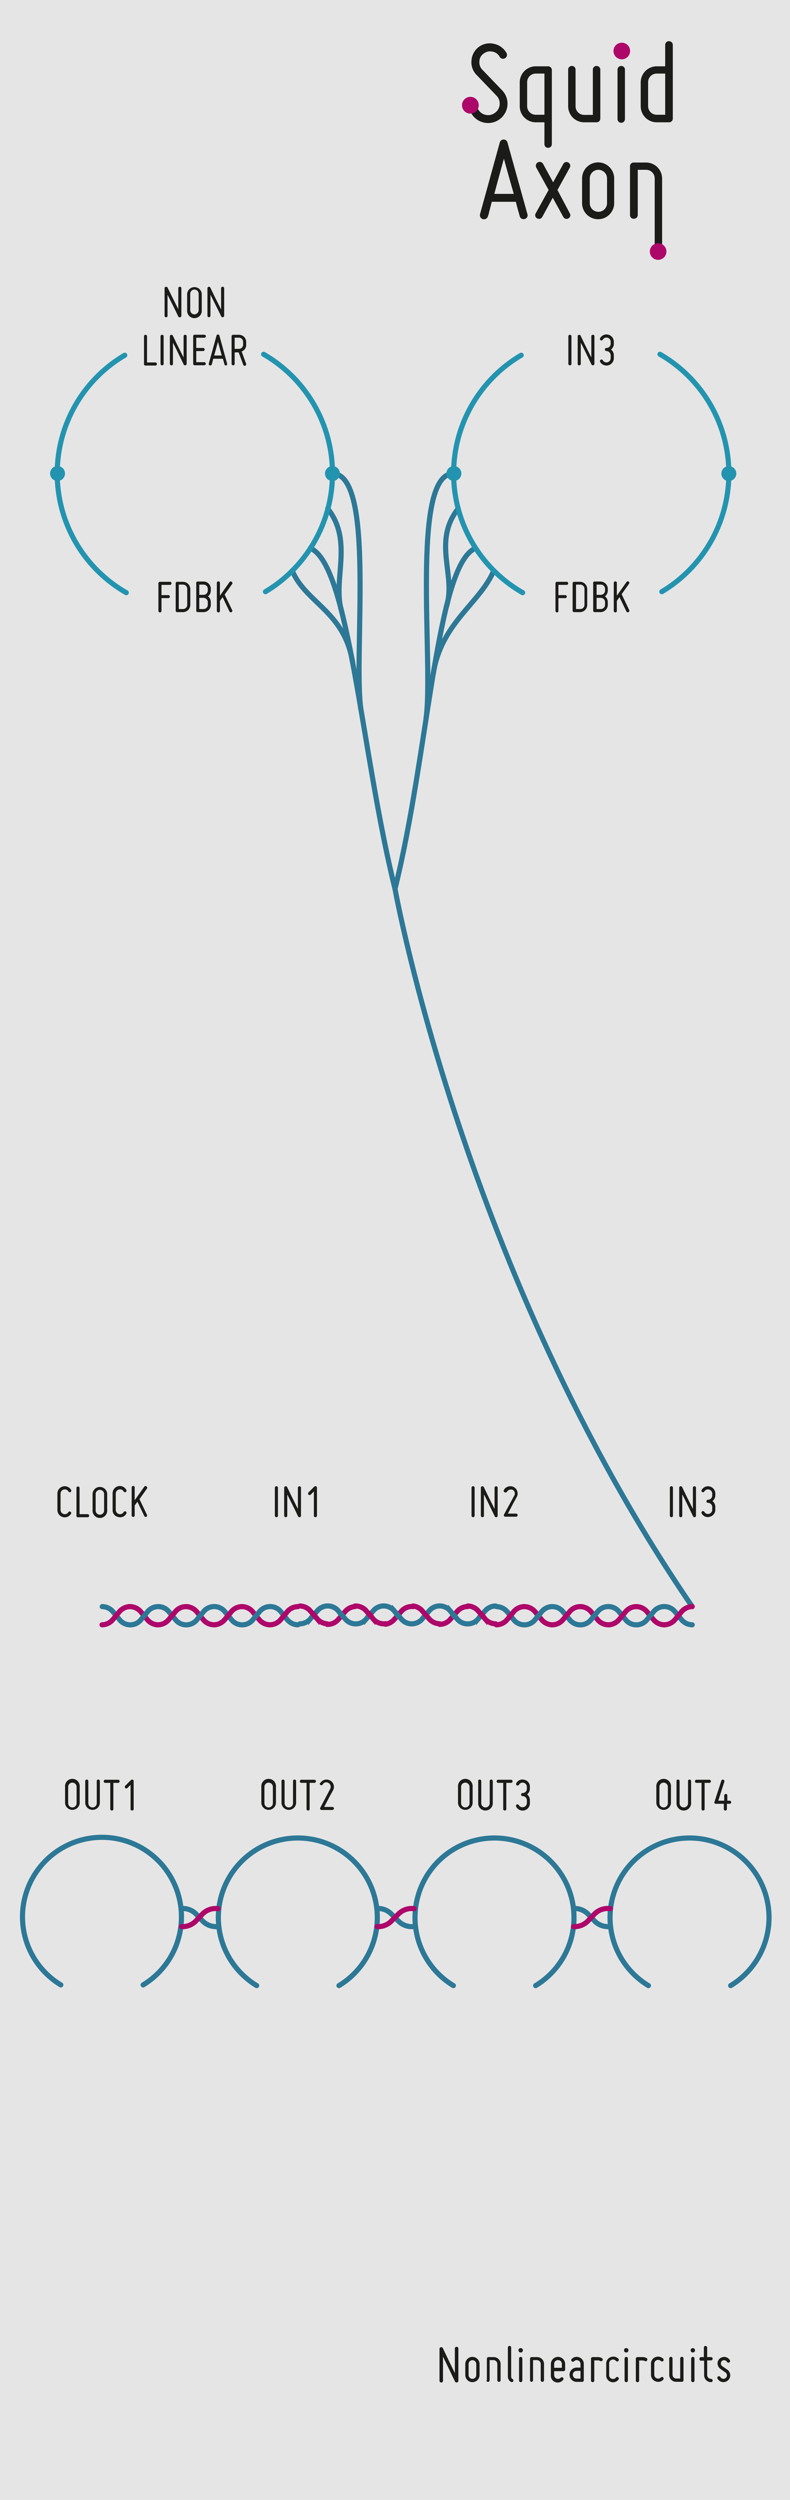 <svg id="Layer_2" data-name="Layer 2" xmlns="http://www.w3.org/2000/svg" width="40.64mm" height="128.5mm" viewBox="0 0 115.2 364.25">
  <title>squid-axon-papernoise-panel</title>
  <rect width="115.2" height="364.25" style="fill: #e6e5e5"/>
  <g>
    <path d="M45.26,79.88c5.71,2.4,7.39,29.7,12.34,49.63" transform="translate(0 0)" style="fill: none;stroke: #2c7896;stroke-linecap: round;stroke-miterlimit: 10;stroke-width: 0.75px"/>
    <path d="M42.61,83.15c2,4.75,7.66,5.95,8.82,13.43" transform="translate(0 0)" style="fill: none;stroke: #2c7896;stroke-linecap: round;stroke-miterlimit: 10;stroke-width: 0.75px"/>
    <path d="M47.79,74.1c3.82,4.86.6,10.49,2.06,15.09" transform="translate(0 0)" style="fill: none;stroke: #2c7896;stroke-linecap: round;stroke-miterlimit: 10;stroke-width: 0.75px"/>
    <path d="M48.48,69c6.32,0,3,26.58,4.15,34.38" transform="translate(0 0)" style="fill: none;stroke: #2c7896;stroke-linecap: round;stroke-miterlimit: 10;stroke-width: 0.75px"/>
  </g>
  <g>
    <path d="M69.34,79.88c-5.71,2.4-6.79,29.7-11.74,49.63,0,0,10.12,56.11,43.34,104.58" transform="translate(0 0)" style="fill: none;stroke: #2c7896;stroke-linecap: round;stroke-miterlimit: 10;stroke-width: 0.75px"/>
    <path d="M72,83.15c-2,4.75-7.66,7.57-8.82,15" transform="translate(0 0)" style="fill: none;stroke: #2c7896;stroke-linecap: round;stroke-miterlimit: 10;stroke-width: 0.75px"/>
    <path d="M66.81,74.1C63,79,66.56,83.79,65.1,88.39" transform="translate(0 0)" style="fill: none;stroke: #2c7896;stroke-linecap: round;stroke-miterlimit: 10;stroke-width: 0.75px"/>
    <path d="M66.12,69c-6.32,0-2.84,27.91-4,35.71" transform="translate(0 0)" style="fill: none;stroke: #2c7896;stroke-linecap: round;stroke-miterlimit: 10;stroke-width: 0.75px"/>
  </g>
  <g>
    <path d="M72.86,15.22a1.59,1.59,0,0,0-.47-1.29l-2.88-3a2.62,2.62,0,0,1-.76-2.1,2.73,2.73,0,0,1,1.08-2A2.68,2.68,0,0,1,72,6.38,2.73,2.73,0,0,1,73.85,7.7a.57.57,0,0,1-.22.79.56.56,0,0,1-.77-.22,1.48,1.48,0,0,0-1.06-.75,1.54,1.54,0,0,0-1.28.29,1.41,1.41,0,0,0-.61,1.13,1.5,1.5,0,0,0,.43,1.22l2.88,3A2.8,2.8,0,0,1,74,15.31a2.83,2.83,0,0,1-3.38,2.56,2.82,2.82,0,0,1-1.89-1.35.59.59,0,0,1,.21-.79.58.58,0,0,1,.79.21,1.6,1.6,0,0,0,1.12.8,1.59,1.59,0,0,0,1.33-.31A1.57,1.57,0,0,0,72.86,15.22Z" transform="translate(0 0)" style="fill: #1b1b19"/>
    <path d="M75.79,15.48V12a2.34,2.34,0,0,1,2.34-2.34h1.8a.54.54,0,0,1,.54.54V21a.54.54,0,0,1-.54.54.53.53,0,0,1-.54-.54V17.82H78.13A2.34,2.34,0,0,1,75.79,15.48ZM76.87,12v3.46a1.25,1.25,0,0,0,1.26,1.26h1.26v-6H78.13A1.25,1.25,0,0,0,76.87,12Z" transform="translate(0 0)" style="fill: #1b1b19"/>
    <path d="M82.85,15.48V10.15a.53.53,0,0,1,.54-.54.53.53,0,0,1,.54.54v5.33a1.25,1.25,0,0,0,1.26,1.26h1.26V10.15A.53.53,0,0,1,87,9.61a.53.53,0,0,1,.54.54v7.13a.54.54,0,0,1-.54.54h-1.8A2.34,2.34,0,0,1,82.85,15.48Z" transform="translate(0 0)" style="fill: #1b1b19"/>
    <path d="M89.87,7.45a.72.72,0,0,1,1.44,0,.72.72,0,1,1-1.44,0Zm.72,10.44a.54.54,0,0,1-.54-.54v-7.2a.54.54,0,0,1,.54-.54.53.53,0,0,1,.54.54v7.2A.54.54,0,0,1,90.59,17.89Z" transform="translate(0 0)" style="fill: #1b1b19"/>
    <path d="M93.43,15.48V12a2.34,2.34,0,0,1,2.34-2.34H97V6.55A.54.54,0,0,1,97.57,6a.55.55,0,0,1,.54.55V17.28a.54.54,0,0,1-.54.54h-1.8A2.34,2.34,0,0,1,93.43,15.48ZM94.51,12v3.46a1.25,1.25,0,0,0,1.26,1.26H97v-6H95.77A1.25,1.25,0,0,0,94.51,12Z" transform="translate(0 0)" style="fill: #1b1b19"/>
    <path d="M76.5,31.91a.57.57,0,0,1-.71-.4c-.05-.18-.1-.38-.16-.59-.12-.38-.25-.89-.41-1.52h-3.5c-.19.63-.28,1.14-.41,1.52,0,.21-.11.41-.16.59A.58.58,0,0,1,70,31.2l2.88-10.44a.57.57,0,0,1,.56-.43.56.56,0,0,1,.56.43L76.91,31.2A.55.55,0,0,1,76.5,31.91Zm-3-8.84c-.38,1.29-.93,3.4-1.42,5.18h2.84C74.41,26.47,73.81,24.36,73.47,23.07Z" transform="translate(0 0)" style="fill: #1b1b19"/>
    <path d="M78.11,31.1,80,27.68l-1.8-3.26a.54.54,0,0,1,1-.53l1.46,2.67,1.48-2.67a.52.52,0,0,1,.73-.21.54.54,0,0,1,.22.74l-1.8,3.26L83.1,31.1a.51.51,0,0,1-.22.72.53.53,0,0,1-.73-.2L80.6,28.81l-1.53,2.81a.54.54,0,0,1-.74.2A.52.52,0,0,1,78.11,31.1Z" transform="translate(0 0)" style="fill: #1b1b19"/>
    <path d="M84.88,29.55V26a2.34,2.34,0,0,1,4.68,0v3.6a2.34,2.34,0,0,1-4.68,0ZM86,26v3.6a1.26,1.26,0,1,0,2.52,0V26A1.26,1.26,0,0,0,86,26Z" transform="translate(0 0)" style="fill: #1b1b19"/>
    <path d="M91.87,31.35V24.22a.53.53,0,0,1,.54-.54h1.8A2.34,2.34,0,0,1,96.55,26V36.35a.55.55,0,0,1-.54.54.53.53,0,0,1-.54-.54V26a1.25,1.25,0,0,0-1.26-1.26H93v6.59a.55.55,0,0,1-.54.54A.53.53,0,0,1,91.87,31.35Z" transform="translate(0 0)" style="fill: #1b1b19"/>
  </g>
  <g>
    <g>
      <path d="M54.4,69a26,26,0,1,1-26-26A26,26,0,0,1,54.4,69Z" transform="translate(0 0)" style="fill: none"/>
      <path d="M38.44,51.62a20.05,20.05,0,0,1,.27,34.59" transform="translate(0 0)" style="fill: none;stroke: #2394b0;stroke-linecap: round;stroke-miterlimit: 10;stroke-width: 0.75px"/>
      <path d="M18.41,86.35a20,20,0,0,1-.22-34.59" transform="translate(0 0)" style="fill: none;stroke: #2394b0;stroke-linecap: round;stroke-miterlimit: 10;stroke-width: 0.75px"/>
    </g>
    <circle cx="8.39" cy="68.99" r="1.09" style="fill: #2394b0"/>
    <path d="M49.57,69a1.09,1.09,0,1,1-1.09-1.09A1.09,1.09,0,0,1,49.57,69Z" transform="translate(0 0)" style="fill: #2394b0"/>
  </g>
  <g>
    <g>
      <path d="M112.2,69a26,26,0,1,1-26-26A26,26,0,0,1,112.2,69Z" transform="translate(0 0)" style="fill: none"/>
      <path d="M96.24,51.62a20.05,20.05,0,0,1,.27,34.59" transform="translate(0 0)" style="fill: none;stroke: #2394b0;stroke-linecap: round;stroke-miterlimit: 10;stroke-width: 0.75px"/>
      <path d="M76.21,86.35A20,20,0,0,1,76,51.76" transform="translate(0 0)" style="fill: none;stroke: #2394b0;stroke-linecap: round;stroke-miterlimit: 10;stroke-width: 0.75px"/>
    </g>
    <circle cx="66.19" cy="68.99" r="1.09" style="fill: #2394b0"/>
    <path d="M107.37,69a1.09,1.09,0,1,1-1.09-1.09A1.09,1.09,0,0,1,107.37,69Z" transform="translate(0 0)" style="fill: #2394b0"/>
  </g>
  <path d="M91.88,7.43a1.21,1.21,0,1,1-1.21-1.21A1.21,1.21,0,0,1,91.88,7.43Z" transform="translate(0 0)" style="fill: #ae076a"/>
  <path d="M97.18,36.65A1.21,1.21,0,1,1,96,35.44,1.22,1.22,0,0,1,97.18,36.65Z" transform="translate(0 0)" style="fill: #ae076a"/>
  <path d="M69.81,15.33a1.22,1.22,0,1,1-1.22-1.22A1.22,1.22,0,0,1,69.81,15.33Z" transform="translate(0 0)" style="fill: #ae076a"/>
  <g>
    <path d="M26,46.12c-.19-.4-.38-.8-.57-1.18l-1-2V46a.21.21,0,0,1-.22.23A.22.22,0,0,1,24,46V42a.21.21,0,0,1,.18-.21.22.22,0,0,1,.25.11L25,43.05l1,2V42a.22.22,0,0,1,.23-.22.21.21,0,0,1,.22.22V46a.22.22,0,0,1-.17.22A.23.23,0,0,1,26,46.12Z" transform="translate(0 0)" style="fill: #1b1b19"/>
    <path d="M27.29,45.18V42.8a1.07,1.07,0,0,1,2.13,0v2.38a1.07,1.07,0,1,1-2.13,0Zm.45-2.38v2.38a.61.61,0,0,0,.61.62.62.62,0,0,0,.62-.62V42.8a.62.62,0,0,0-.62-.61A.61.61,0,0,0,27.74,42.8Z" transform="translate(0 0)" style="fill: #1b1b19"/>
    <path d="M32.27,46.12l-.58-1.18-1-2V46a.22.22,0,1,1-.44,0V42a.21.21,0,0,1,.17-.21.21.21,0,0,1,.25.11l.57,1.19,1,2V42a.21.21,0,0,1,.22-.22.22.22,0,0,1,.23.22V46a.23.23,0,0,1-.18.22A.22.22,0,0,1,32.27,46.12Z" transform="translate(0 0)" style="fill: #1b1b19"/>
    <path d="M21,53V49a.21.21,0,0,1,.22-.22.22.22,0,0,1,.22.22v3.81H22.6a.23.23,0,1,1,0,.45H21.2A.21.21,0,0,1,21,53Z" transform="translate(0 0)" style="fill: #1b1b19"/>
    <path d="M23.41,53V49a.22.22,0,0,1,.23-.22.21.21,0,0,1,.22.22V53a.21.21,0,0,1-.22.23A.23.23,0,0,1,23.41,53Z" transform="translate(0 0)" style="fill: #1b1b19"/>
    <path d="M26.79,53.12c-.19-.4-.38-.8-.57-1.18-.32-.65-.7-1.46-1-2V53a.21.21,0,0,1-.22.23.22.22,0,0,1-.23-.23V49a.21.21,0,0,1,.18-.21.22.22,0,0,1,.25.11l.57,1.19,1,2V49a.21.21,0,0,1,.23-.22.21.21,0,0,1,.22.22V53a.22.22,0,0,1-.17.22A.23.23,0,0,1,26.79,53.12Z" transform="translate(0 0)" style="fill: #1b1b19"/>
    <path d="M28.4,48.77h1.4a.22.22,0,1,1,0,.44H28.62V50.7h1a.21.21,0,0,1,.22.22.21.21,0,0,1-.22.23h-1v1.62H29.8A.21.21,0,0,1,30,53a.21.21,0,0,1-.22.22H28.4a.21.21,0,0,1-.23-.22V49A.21.21,0,0,1,28.4,48.77Z" transform="translate(0 0)" style="fill: #1b1b19"/>
    <path d="M33,53.24a.21.21,0,0,1-.27-.15l-.06-.23c-.05-.15-.1-.35-.17-.59H31.11c-.08.24-.12.44-.16.59s-.05.16-.07.23a.21.21,0,0,1-.28.15.21.21,0,0,1-.15-.27l1.12-4.06a.21.21,0,0,1,.22-.17.21.21,0,0,1,.21.17L33.12,53A.21.21,0,0,1,33,53.24ZM31.79,49.8c-.15.51-.37,1.33-.56,2h1.11C32.15,51.13,31.92,50.31,31.79,49.8Z" transform="translate(0 0)" style="fill: #1b1b19"/>
    <path d="M35.24,51.21,35.89,53a.22.22,0,0,1-.42.15l-.67-1.81h-.58V53a.21.21,0,0,1-.22.23.23.23,0,0,1-.23-.23V49a.22.22,0,0,1,.23-.22h.84a1.05,1.05,0,0,1,1.06,1.06v.39A1,1,0,0,1,35.24,51.21Zm.21-1v-.39a.61.61,0,0,0-.61-.62h-.62v1.63h.62A.61.61,0,0,0,35.45,50.22Z" transform="translate(0 0)" style="fill: #1b1b19"/>
  </g>
  <g>
    <path d="M82.88,53V49a.22.22,0,0,1,.22-.22.22.22,0,0,1,.23.22V53a.22.22,0,0,1-.23.23A.22.22,0,0,1,82.88,53Z" transform="translate(0 0)" style="fill: #1b1b19"/>
    <path d="M86.26,53.12c-.2-.4-.39-.8-.57-1.18-.32-.65-.7-1.46-1-2V53a.22.22,0,0,1-.23.23.21.21,0,0,1-.22-.23V49a.21.21,0,0,1,.17-.21.21.21,0,0,1,.25.11l.57,1.19,1,2V49a.21.21,0,0,1,.22-.22.21.21,0,0,1,.23.22V53a.22.22,0,0,1-.18.22A.22.22,0,0,1,86.26,53.12Z" transform="translate(0 0)" style="fill: #1b1b19"/>
    <path d="M89.05,52.18v-.42a.62.62,0,0,0-.61-.61.22.22,0,0,1-.23-.23.21.21,0,0,1,.23-.22.61.61,0,0,0,.61-.62V49.8a.6.6,0,0,0-.45-.59.61.61,0,0,0-.7.28.22.22,0,0,1-.3.09.23.23,0,0,1-.09-.31,1.07,1.07,0,0,1,2,.53v.28a1,1,0,0,1-.41.84,1.07,1.07,0,0,1,.41.84v.42a1.07,1.07,0,0,1-2,.54.23.23,0,0,1,.09-.31.23.23,0,0,1,.3.08.61.61,0,0,0,.7.29A.62.62,0,0,0,89.05,52.18Z" transform="translate(0 0)" style="fill: #1b1b19"/>
  </g>
  <g>
    <path d="M23.1,89V85a.22.22,0,0,1,.22-.23h1.41A.21.21,0,0,1,25,85a.21.21,0,0,1-.22.22H23.55v1.49h1a.22.22,0,1,1,0,.44h-1V89a.22.22,0,0,1-.23.23A.22.22,0,0,1,23.1,89Z" transform="translate(0 0)" style="fill: #1b1b19"/>
    <path d="M27.75,85.8v2.32a1.07,1.07,0,0,1-1.07,1.07h-.84a.21.21,0,0,1-.22-.23V85a.21.21,0,0,1,.22-.23h.84A1.07,1.07,0,0,1,27.75,85.8Zm-1.07-.62h-.61v3.56h.61a.61.61,0,0,0,.62-.62V85.8A.62.62,0,0,0,26.68,85.18Z" transform="translate(0 0)" style="fill: #1b1b19"/>
    <path d="M28.84,84.73h.84a1.06,1.06,0,0,1,1.06,1.07v.25a1.07,1.07,0,0,1-.41.84,1.07,1.07,0,0,1,.41.84v.39a1.06,1.06,0,0,1-1.06,1.07h-.84a.21.21,0,0,1-.22-.23V85A.21.21,0,0,1,28.84,84.73Zm.84.45h-.62v1.49h.62a.62.62,0,0,0,.62-.62V85.8A.62.62,0,0,0,29.68,85.18Zm0,1.93h-.62v1.63h.62a.62.62,0,0,0,.62-.62v-.39A.63.63,0,0,0,29.68,87.11Z" transform="translate(0 0)" style="fill: #1b1b19"/>
    <path d="M33.75,89.19a.21.21,0,0,1-.29-.1l-1-2.08-.39.55V89a.21.21,0,0,1-.22.23.23.23,0,0,1-.23-.23V84.93a.22.22,0,0,1,.23-.22.21.21,0,0,1,.22.22v1.86l1.41-2a.22.22,0,0,1,.32,0,.21.21,0,0,1,.05.31l-1.09,1.53,1.11,2.3A.21.21,0,0,1,33.75,89.19Z" transform="translate(0 0)" style="fill: #1b1b19"/>
  </g>
  <g>
    <path d="M81,89V85a.23.23,0,0,1,.23-.23h1.4a.21.21,0,0,1,.22.23.21.21,0,0,1-.22.22H81.43v1.49h1a.22.22,0,0,1,0,.44h-1V89a.21.21,0,0,1-.22.23A.23.23,0,0,1,81,89Z" transform="translate(0 0)" style="fill: #1b1b19"/>
    <path d="M85.63,85.8v2.32a1.06,1.06,0,0,1-1.06,1.07h-.84A.22.22,0,0,1,83.5,89V85a.22.22,0,0,1,.23-.23h.84A1.06,1.06,0,0,1,85.63,85.8Zm-1.06-.62H84v3.56h.62a.61.61,0,0,0,.61-.62V85.8A.61.61,0,0,0,84.57,85.18Z" transform="translate(0 0)" style="fill: #1b1b19"/>
    <path d="M86.72,84.73h.84a1.07,1.07,0,0,1,1.07,1.07v.25a1.05,1.05,0,0,1-.42.84,1.05,1.05,0,0,1,.42.84v.39a1.07,1.07,0,0,1-1.07,1.07h-.84A.21.21,0,0,1,86.5,89V85A.21.21,0,0,1,86.72,84.73Zm.84.45H87v1.49h.61a.62.62,0,0,0,.62-.62V85.8A.62.62,0,0,0,87.56,85.18Zm0,1.93H87v1.63h.61a.62.62,0,0,0,.62-.62v-.39A.63.63,0,0,0,87.56,87.11Z" transform="translate(0 0)" style="fill: #1b1b19"/>
    <path d="M91.64,89.19a.22.22,0,0,1-.3-.1l-1-2.08-.39.55V89a.21.21,0,0,1-.22.23.23.23,0,0,1-.23-.23V84.93a.22.22,0,0,1,.23-.22.21.21,0,0,1,.22.22v1.86l1.42-2a.22.22,0,1,1,.36.26l-1.08,1.53,1.1,2.3A.22.22,0,0,1,91.64,89.19Z" transform="translate(0 0)" style="fill: #1b1b19"/>
  </g>
  <path d="M20.87,289.21a11.59,11.59,0,1,0-12,0" transform="translate(0 0)" style="fill: none;stroke: #2c7896;stroke-linecap: round;stroke-miterlimit: 10;stroke-width: 0.75px"/>
  <g>
    <path d="M49.43,289.31a11.59,11.59,0,1,0-12,0" transform="translate(0 0)" style="fill: none;stroke: #2c7896;stroke-linecap: round;stroke-miterlimit: 10;stroke-width: 0.75px"/>
    <circle cx="43.44" cy="279.4" r="14" style="fill: none"/>
  </g>
  <g>
    <path d="M78.11,289.31a11.59,11.59,0,1,0-12,0" transform="translate(0 0)" style="fill: none;stroke: #2c7896;stroke-linecap: round;stroke-miterlimit: 10;stroke-width: 0.75px"/>
    <circle cx="72.12" cy="279.4" r="14" style="fill: none"/>
  </g>
  <g>
    <path d="M106.55,289.31a11.59,11.59,0,1,0-12,0" transform="translate(0 0)" style="fill: none;stroke: #2c7896;stroke-linecap: round;stroke-miterlimit: 10;stroke-width: 0.75px"/>
    <circle cx="100.56" cy="279.4" r="14" style="fill: none"/>
  </g>
  <g>
    <path d="M31.85,278.1" transform="translate(0 0)" style="fill: none;stroke: #ae076a;stroke-linecap: round;stroke-miterlimit: 10;stroke-width: 0.75px"/>
    <path d="M26.47,280.72" transform="translate(0 0)" style="fill: none;stroke: #ae076a;stroke-linecap: round;stroke-miterlimit: 10;stroke-width: 0.75px"/>
    <path d="M26.47,278.08" transform="translate(0 0)" style="fill: none;stroke: #2c7896;stroke-linecap: round;stroke-miterlimit: 10;stroke-width: 0.75px"/>
    <path d="M31.85,280.7a2.75,2.75,0,0,1-2.27-.77l-1-1.06a2.71,2.71,0,0,0-2.06-.79" transform="translate(0 0)" style="fill: none;stroke: #2c7896;stroke-linecap: round;stroke-miterlimit: 10;stroke-width: 0.75px"/>
    <path d="M31.85,280.7" transform="translate(0 0)" style="fill: none;stroke: #2c7896;stroke-linecap: round;stroke-miterlimit: 10;stroke-width: 0.75px"/>
    <path d="M26.47,280.72a2.74,2.74,0,0,0,2.06-.79l1-1.06a2.72,2.72,0,0,1,2.27-.77" transform="translate(0 0)" style="fill: none;stroke: #ae076a;stroke-linecap: round;stroke-miterlimit: 10;stroke-width: 0.75px"/>
  </g>
  <g>
    <path d="M60.39,278.1" transform="translate(0 0)" style="fill: none;stroke: #ae076a;stroke-linecap: round;stroke-miterlimit: 10;stroke-width: 0.75px"/>
    <path d="M55,280.72" transform="translate(0 0)" style="fill: none;stroke: #ae076a;stroke-linecap: round;stroke-miterlimit: 10;stroke-width: 0.75px"/>
    <path d="M55,278.08" transform="translate(0 0)" style="fill: none;stroke: #2c7896;stroke-linecap: round;stroke-miterlimit: 10;stroke-width: 0.75px"/>
    <path d="M60.39,280.7a2.74,2.74,0,0,1-2.27-.77l-1.06-1.06a2.69,2.69,0,0,0-2.05-.79" transform="translate(0 0)" style="fill: none;stroke: #2c7896;stroke-linecap: round;stroke-miterlimit: 10;stroke-width: 0.75px"/>
    <path d="M60.39,280.7" transform="translate(0 0)" style="fill: none;stroke: #2c7896;stroke-linecap: round;stroke-miterlimit: 10;stroke-width: 0.75px"/>
    <path d="M55,280.72a2.73,2.73,0,0,0,2.05-.79l1.06-1.06a2.72,2.72,0,0,1,2.27-.77" transform="translate(0 0)" style="fill: none;stroke: #ae076a;stroke-linecap: round;stroke-miterlimit: 10;stroke-width: 0.75px"/>
  </g>
  <g>
    <path d="M89,278.1" transform="translate(0 0)" style="fill: none;stroke: #ae076a;stroke-linecap: round;stroke-miterlimit: 10;stroke-width: 0.75px"/>
    <path d="M83.64,280.72" transform="translate(0 0)" style="fill: none;stroke: #ae076a;stroke-linecap: round;stroke-miterlimit: 10;stroke-width: 0.75px"/>
    <path d="M83.64,278.08" transform="translate(0 0)" style="fill: none;stroke: #2c7896;stroke-linecap: round;stroke-miterlimit: 10;stroke-width: 0.75px"/>
    <path d="M89,280.7a2.75,2.75,0,0,1-2.27-.77l-1-1.06a2.73,2.73,0,0,0-2.06-.79" transform="translate(0 0)" style="fill: none;stroke: #2c7896;stroke-linecap: round;stroke-miterlimit: 10;stroke-width: 0.75px"/>
    <path d="M89,280.7" transform="translate(0 0)" style="fill: none;stroke: #2c7896;stroke-linecap: round;stroke-miterlimit: 10;stroke-width: 0.75px"/>
    <path d="M83.64,280.72a2.75,2.75,0,0,0,2.06-.79l1-1.06A2.72,2.72,0,0,1,89,278.1" transform="translate(0 0)" style="fill: none;stroke: #ae076a;stroke-linecap: round;stroke-miterlimit: 10;stroke-width: 0.75px"/>
  </g>
  <g>
    <path d="M66.35,347l-.65-1.35c-.36-.75-.8-1.67-1.1-2.28v3.52a.24.24,0,0,1-.26.25.24.24,0,0,1-.25-.25v-4.64a.25.25,0,0,1,.2-.25.27.27,0,0,1,.29.14l.64,1.35,1.11,2.28v-3.52a.26.26,0,1,1,.51,0v4.64a.24.24,0,0,1-.2.24A.25.25,0,0,1,66.35,347Z" transform="translate(0 0)" style="fill: #1b1b19"/>
    <path d="M67.85,346.05v-1.6a1,1,0,0,1,2.08,0v1.6a1,1,0,0,1-2.08,0Zm.48-1.6v1.6a.56.56,0,1,0,1.12,0v-1.6a.56.56,0,1,0-1.12,0Z" transform="translate(0 0)" style="fill: #1b1b19"/>
    <path d="M71,346.85v-3.17a.24.24,0,0,1,.24-.24H72a1,1,0,0,1,1,1v2.37a.24.24,0,1,1-.48,0v-2.37a.56.56,0,0,0-.56-.56h-.56v2.93a.24.24,0,0,1-.48,0Z" transform="translate(0 0)" style="fill: #1b1b19"/>
    <path d="M74.06,346.29v-4.24a.24.24,0,0,1,.24-.24.23.23,0,0,1,.24.24v4.24a.39.39,0,0,0,.2.35.23.23,0,0,1,.09.33.23.23,0,0,1-.33.08A.9.9,0,0,1,74.06,346.29Z" transform="translate(0 0)" style="fill: #1b1b19"/>
    <path d="M75.61,342.45a.3.3,0,0,1,.32-.32.31.31,0,0,1,.32.32.32.32,0,0,1-.32.32A.31.31,0,0,1,75.61,342.45Zm.32,4.64a.24.24,0,0,1-.24-.24v-3.2a.24.24,0,1,1,.48,0v3.2A.24.24,0,0,1,75.93,347.09Z" transform="translate(0 0)" style="fill: #1b1b19"/>
    <path d="M77.29,346.85v-3.17a.23.23,0,0,1,.24-.24h.8a1,1,0,0,1,1,1v2.37a.25.25,0,0,1-.24.24.24.24,0,0,1-.24-.24v-2.37a.56.56,0,0,0-.56-.56h-.56v2.93a.24.24,0,0,1-.24.24A.24.24,0,0,1,77.29,346.85Z" transform="translate(0 0)" style="fill: #1b1b19"/>
    <path d="M80.33,346.05v-1.6a1,1,0,0,1,2.08,0v.8a.24.24,0,0,1-.24.24H80.81v.56a.55.55,0,0,0,.34.52.57.57,0,0,0,.61-.12.22.22,0,0,1,.34,0,.19.19,0,0,1,.07.16.22.22,0,0,1-.07.17,1,1,0,0,1-1.77-.73Zm.48-1.6V345h1.12v-.56a.55.55,0,0,0-.56-.56A.55.55,0,0,0,80.81,344.45Z" transform="translate(0 0)" style="fill: #1b1b19"/>
    <path d="M84.65,344.43a.54.54,0,0,0-.34-.5.51.51,0,0,0-.59.12.27.27,0,0,1-.18.07.24.24,0,0,1-.24-.24.24.24,0,0,1,.07-.17,1,1,0,0,1,1.12-.22,1,1,0,0,1,.64.94v2.38a.24.24,0,0,1-.24.24h-.8a1,1,0,1,1,0-2.08h.56Zm-.56,2.14h.56v-1.12h-.56a.56.56,0,0,0-.56.56A.55.55,0,0,0,84.09,346.57Z" transform="translate(0 0)" style="fill: #1b1b19"/>
    <path d="M86.18,346.85v-3.17a.24.24,0,0,1,.24-.24h.8a1,1,0,0,1,.52.14.24.24,0,1,1-.24.41.55.55,0,0,0-.28-.07h-.56v2.93a.24.24,0,0,1-.24.24A.24.24,0,0,1,86.18,346.85Z" transform="translate(0 0)" style="fill: #1b1b19"/>
    <path d="M88.4,346.05v-1.6a1,1,0,0,1,.64-1,1.05,1.05,0,0,1,1.13.22.29.29,0,0,1,.07.18.24.24,0,0,1-.07.16.24.24,0,0,1-.17.07.26.26,0,0,1-.17-.07.56.56,0,0,0-1,.4v1.6a.56.56,0,0,0,1,.4.23.23,0,0,1,.17-.08.21.21,0,0,1,.17.08.22.22,0,0,1,.07.16.26.26,0,0,1-.07.17,1,1,0,0,1-1.77-.73Z" transform="translate(0 0)" style="fill: #1b1b19"/>
    <path d="M91,342.45a.3.3,0,0,1,.32-.32.31.31,0,0,1,.32.32.32.32,0,0,1-.32.32A.31.31,0,0,1,91,342.45Zm.32,4.64a.24.24,0,0,1-.24-.24v-3.2a.24.24,0,0,1,.48,0v3.2A.24.24,0,0,1,91.36,347.09Z" transform="translate(0 0)" style="fill: #1b1b19"/>
    <path d="M92.72,346.85v-3.17a.23.23,0,0,1,.24-.24h.8a1.1,1.1,0,0,1,.52.14.23.23,0,0,1,.09.32A.24.24,0,0,1,94,344a.58.58,0,0,0-.28-.07H93.2v2.93a.24.24,0,0,1-.24.24A.24.24,0,0,1,92.72,346.85Z" transform="translate(0 0)" style="fill: #1b1b19"/>
    <path d="M94.93,346.05v-1.6a1,1,0,0,1,.64-1,1.07,1.07,0,0,1,1.14.22.28.28,0,0,1,.06.18.23.23,0,0,1-.06.16.27.27,0,0,1-.18.07.24.24,0,0,1-.16-.07.55.55,0,0,0-.61-.12.54.54,0,0,0-.35.52v1.6a.56.56,0,0,0,.35.52.57.57,0,0,0,.61-.12.21.21,0,0,1,.16-.08.23.23,0,0,1,.18.08.21.21,0,0,1,.06.16.25.25,0,0,1-.06.17,1,1,0,0,1-1.14.22A1,1,0,0,1,94.93,346.05Z" transform="translate(0 0)" style="fill: #1b1b19"/>
    <path d="M97.59,346v-2.36a.24.24,0,0,1,.48,0V346a.55.55,0,0,0,.56.56h.56v-2.92a.24.24,0,1,1,.48,0v3.16a.23.23,0,0,1-.24.24h-.8A1,1,0,0,1,97.59,346Z" transform="translate(0 0)" style="fill: #1b1b19"/>
    <path d="M100.71,342.45a.32.32,0,0,1,.64,0,.32.32,0,0,1-.64,0Zm.32,4.64a.24.24,0,0,1-.24-.24v-3.2a.24.24,0,0,1,.24-.24.23.23,0,0,1,.24.24v3.2A.24.24,0,0,1,101,347.09Z" transform="translate(0 0)" style="fill: #1b1b19"/>
    <path d="M102,343.68a.23.23,0,0,1,.24-.24h.4v-1.39a.23.23,0,0,1,.24-.24.24.24,0,0,1,.24.24v1.39h.56a.24.24,0,0,1,0,.48h-.56v2.13a.56.56,0,0,0,.56.56.24.24,0,0,1,.24.24.24.24,0,0,1-.24.24,1,1,0,0,1-1-1v-2.13h-.4A.23.23,0,0,1,102,343.68Z" transform="translate(0 0)" style="fill: #1b1b19"/>
    <path d="M106,346.06a.48.48,0,0,0-.21-.38l-.75-.53a1,1,0,0,1-.4-.72.9.9,0,0,1,.31-.77,1,1,0,0,1,.79-.24,1,1,0,0,1,.69.47.24.24,0,0,1-.42.24.44.44,0,0,0-.34-.23.45.45,0,0,0-.4.11.48.48,0,0,0-.15.39.45.45,0,0,0,.2.36l.75.52a1,1,0,0,1,.41.75.91.91,0,0,1-.32.79,1,1,0,0,1-.81.26,1,1,0,0,1-.71-.49.23.23,0,0,1,.08-.33.24.24,0,0,1,.33.09.53.53,0,0,0,.37.25.51.51,0,0,0,.42-.13A.46.46,0,0,0,106,346.06Z" transform="translate(0 0)" style="fill: #1b1b19"/>
  </g>
  <g>
    <path d="M35.28,234.09a2.07,2.07,0,0,1,1.61.8l.87,1.05a2.08,2.08,0,0,0,1.6.8" transform="translate(0 0)" style="fill: none;stroke: #ae076a;stroke-linecap: round;stroke-miterlimit: 10;stroke-width: 0.75px"/>
    <path d="M27.4,234.11a2.11,2.11,0,0,1,1.33.78l.87,1.05a2.05,2.05,0,0,0,1.81.79" transform="translate(0 0)" style="fill: none;stroke: #ae076a;stroke-linecap: round;stroke-miterlimit: 10;stroke-width: 0.75px"/>
    <path d="M18.87,234.09a2.09,2.09,0,0,1,1.7.8l.87,1.05a2.11,2.11,0,0,0,1.5.8" transform="translate(0 0)" style="fill: none;stroke: #ae076a;stroke-linecap: round;stroke-miterlimit: 10;stroke-width: 0.75px"/>
    <path d="M14.88,234.09" transform="translate(0 0)" style="fill: none;stroke: #2c7896;stroke-linecap: round;stroke-miterlimit: 10;stroke-width: 0.75px"/>
    <path d="M43.44,236.74a2.08,2.08,0,0,1-1.6-.8L41,234.89a2,2,0,0,0-3.21,0l-.87,1.05a2,2,0,0,1-3.21,0l-.87-1.05a2,2,0,0,0-3.21,0l-.87,1.05a2,2,0,0,1-3.21,0l-.88-1.05a2,2,0,0,0-3.2,0l-.87,1.05a2,2,0,0,1-3.21,0l-.87-1.05a2.09,2.09,0,0,0-1.61-.8" transform="translate(0 0)" style="fill: none;stroke: #2c7896;stroke-linecap: round;stroke-miterlimit: 10;stroke-width: 0.75px"/>
    <path d="M39.36,236.74a2.1,2.1,0,0,0,1.61-.8l.87-1.05a2.08,2.08,0,0,1,1.6-.8" transform="translate(0 0)" style="fill: none;stroke: #ae076a;stroke-linecap: round;stroke-miterlimit: 10;stroke-width: 0.75px"/>
    <path d="M31.41,236.73a2.14,2.14,0,0,0,1.4-.79l.87-1.05a2.05,2.05,0,0,1,1.6-.8" transform="translate(0 0)" style="fill: none;stroke: #ae076a;stroke-linecap: round;stroke-miterlimit: 10;stroke-width: 0.75px"/>
    <path d="M22.94,236.74a2.06,2.06,0,0,0,1.7-.8l.88-1.05a2,2,0,0,1,1.88-.78" transform="translate(0 0)" style="fill: none;stroke: #ae076a;stroke-linecap: round;stroke-miterlimit: 10;stroke-width: 0.75px"/>
    <path d="M14.88,236.74a2.09,2.09,0,0,0,1.61-.8l.87-1.05a2.09,2.09,0,0,1,1.51-.8" transform="translate(0 0)" style="fill: none;stroke: #ae076a;stroke-linecap: round;stroke-miterlimit: 10;stroke-width: 0.75px"/>
  </g>
  <g>
    <path d="M64.12,236.68a2.08,2.08,0,0,0,1.6-.8l.87-1a2.09,2.09,0,0,1,1.61-.8" transform="translate(0 0)" style="fill: none;stroke: #ae076a;stroke-linecap: round;stroke-miterlimit: 10;stroke-width: 0.75px"/>
    <path d="M56.24,236.66a2.21,2.21,0,0,0,1.32-.78l.88-1a2,2,0,0,1,1.81-.79" transform="translate(0 0)" style="fill: none;stroke: #ae076a;stroke-linecap: round;stroke-miterlimit: 10;stroke-width: 0.75px"/>
    <path d="M47.7,236.68a2.06,2.06,0,0,0,1.7-.8l.87-1a2.11,2.11,0,0,1,1.5-.8" transform="translate(0 0)" style="fill: none;stroke: #ae076a;stroke-linecap: round;stroke-miterlimit: 10;stroke-width: 0.75px"/>
    <path d="M43.72,236.68" transform="translate(0 0)" style="fill: none;stroke: #2c7896;stroke-linecap: round;stroke-miterlimit: 10;stroke-width: 0.75px"/>
    <path d="M72.27,234a2.08,2.08,0,0,0-1.6.8l-.87,1a2,2,0,0,1-3.21,0l-.87-1a2,2,0,0,0-3.21,0l-.87,1a2,2,0,0,1-3.2,0l-.88-1a2,2,0,0,0-3.21,0l-.87,1a2,2,0,0,1-3.21,0l-.87-1a2,2,0,0,0-3.21,0l-.87,1a2.08,2.08,0,0,1-1.6.8" transform="translate(0 0)" style="fill: none;stroke: #2c7896;stroke-linecap: round;stroke-miterlimit: 10;stroke-width: 0.75px"/>
    <path d="M68.2,234a2.08,2.08,0,0,1,1.6.8l.87,1a2.08,2.08,0,0,0,1.6.8" transform="translate(0 0)" style="fill: none;stroke: #ae076a;stroke-linecap: round;stroke-miterlimit: 10;stroke-width: 0.75px"/>
    <path d="M60.25,234a2.12,2.12,0,0,1,1.39.79l.87,1a2.09,2.09,0,0,0,1.61.8" transform="translate(0 0)" style="fill: none;stroke: #ae076a;stroke-linecap: round;stroke-miterlimit: 10;stroke-width: 0.75px"/>
    <path d="M51.77,234a2.07,2.07,0,0,1,1.71.8l.87,1a2.05,2.05,0,0,0,1.89.78" transform="translate(0 0)" style="fill: none;stroke: #ae076a;stroke-linecap: round;stroke-miterlimit: 10;stroke-width: 0.75px"/>
    <path d="M43.72,234a2.08,2.08,0,0,1,1.6.8l.87,1a2.15,2.15,0,0,0,1.51.8" transform="translate(0 0)" style="fill: none;stroke: #ae076a;stroke-linecap: round;stroke-miterlimit: 10;stroke-width: 0.75px"/>
  </g>
  <g>
    <path d="M92.78,234.09a2.07,2.07,0,0,1,1.61.8l.87,1.05a2.08,2.08,0,0,0,1.6.8" transform="translate(0 0)" style="fill: none;stroke: #ae076a;stroke-linecap: round;stroke-miterlimit: 10;stroke-width: 0.75px"/>
    <path d="M84.9,234.11a2.11,2.11,0,0,1,1.33.78l.87,1.05a2.05,2.05,0,0,0,1.81.79" transform="translate(0 0)" style="fill: none;stroke: #ae076a;stroke-linecap: round;stroke-miterlimit: 10;stroke-width: 0.75px"/>
    <path d="M76.37,234.09a2.09,2.09,0,0,1,1.7.8l.87,1.05a2.11,2.11,0,0,0,1.5.8" transform="translate(0 0)" style="fill: none;stroke: #ae076a;stroke-linecap: round;stroke-miterlimit: 10;stroke-width: 0.75px"/>
    <path d="M72.38,234.09" transform="translate(0 0)" style="fill: none;stroke: #2c7896;stroke-linecap: round;stroke-miterlimit: 10;stroke-width: 0.75px"/>
    <path d="M100.94,236.74a2.08,2.08,0,0,1-1.6-.8l-.87-1.05a2,2,0,0,0-3.21,0l-.87,1.05a2,2,0,0,1-3.21,0l-.87-1.05a2,2,0,0,0-3.21,0l-.87,1.05a2,2,0,0,1-3.21,0l-.88-1.05a2,2,0,0,0-3.2,0l-.87,1.05a2,2,0,0,1-3.21,0L74,234.89a2.09,2.09,0,0,0-1.61-.8" transform="translate(0 0)" style="fill: none;stroke: #2c7896;stroke-linecap: round;stroke-miterlimit: 10;stroke-width: 0.75px"/>
    <path d="M96.86,236.74a2.1,2.1,0,0,0,1.61-.8l.87-1.05a2.08,2.08,0,0,1,1.6-.8" transform="translate(0 0)" style="fill: none;stroke: #ae076a;stroke-linecap: round;stroke-miterlimit: 10;stroke-width: 0.75px"/>
    <path d="M88.91,236.73a2.14,2.14,0,0,0,1.4-.79l.87-1.05a2.05,2.05,0,0,1,1.6-.8" transform="translate(0 0)" style="fill: none;stroke: #ae076a;stroke-linecap: round;stroke-miterlimit: 10;stroke-width: 0.75px"/>
    <path d="M80.44,236.74a2.06,2.06,0,0,0,1.7-.8l.88-1.05a2,2,0,0,1,1.88-.78" transform="translate(0 0)" style="fill: none;stroke: #ae076a;stroke-linecap: round;stroke-miterlimit: 10;stroke-width: 0.75px"/>
    <path d="M72.38,236.74a2.09,2.09,0,0,0,1.61-.8l.87-1.05a2.09,2.09,0,0,1,1.51-.8" transform="translate(0 0)" style="fill: none;stroke: #ae076a;stroke-linecap: round;stroke-miterlimit: 10;stroke-width: 0.75px"/>
  </g>
  <g>
    <path d="M8.37,220v-2.38a1.07,1.07,0,0,1,2-.53.24.24,0,0,1-.08.31.23.23,0,0,1-.31-.09.62.62,0,0,0-1.15.31V220a.62.62,0,0,0,.46.6.59.59,0,0,0,.69-.29.23.23,0,0,1,.39.23,1.07,1.07,0,0,1-2-.54Z" transform="translate(0 0)" style="fill: #1b1b19"/>
    <path d="M11.15,220.81v-4a.21.21,0,0,1,.23-.22.22.22,0,0,1,.22.22v3.81h1.18a.22.22,0,0,1,.22.23.22.22,0,0,1-.22.22h-1.4A.21.21,0,0,1,11.15,220.81Z" transform="translate(0 0)" style="fill: #1b1b19"/>
    <path d="M13.5,220v-2.38a1.07,1.07,0,0,1,2.13,0V220a1.07,1.07,0,1,1-2.13,0Zm.45-2.38V220a.62.62,0,1,0,1.23,0v-2.38a.62.62,0,0,0-1.23,0Z" transform="translate(0 0)" style="fill: #1b1b19"/>
    <path d="M16.42,220v-2.38a1.06,1.06,0,0,1,2-.53.23.23,0,0,1-.08.31.23.23,0,0,1-.31-.09.6.6,0,0,0-.69-.28.61.61,0,0,0-.46.59V220a.63.63,0,0,0,.46.6.59.59,0,0,0,.69-.29.24.24,0,0,1,.31-.08.23.23,0,0,1,.08.31,1,1,0,0,1-1.19.49A1,1,0,0,1,16.42,220Z" transform="translate(0 0)" style="fill: #1b1b19"/>
    <path d="M21.34,221a.23.23,0,0,1-.3-.11l-1-2.08-.4.55v1.43a.21.21,0,0,1-.22.23.22.22,0,0,1-.22-.23v-4.06a.22.22,0,0,1,.22-.22.21.21,0,0,1,.22.22v1.86l1.42-2a.21.21,0,0,1,.31,0,.22.22,0,0,1,.05.32l-1.08,1.52,1.1,2.31A.22.22,0,0,1,21.34,221Z" transform="translate(0 0)" style="fill: #1b1b19"/>
  </g>
  <g>
    <path d="M40.08,220.83v-4.06a.22.22,0,0,1,.23-.22.21.21,0,0,1,.22.22v4.06a.21.21,0,0,1-.22.23A.23.23,0,0,1,40.08,220.83Z" transform="translate(0 0)" style="fill: #1b1b19"/>
    <path d="M43.46,220.93c-.19-.4-.38-.8-.57-1.18l-1-2v3.08a.21.21,0,0,1-.22.23.22.22,0,0,1-.23-.23v-4.06a.21.21,0,0,1,.18-.21.22.22,0,0,1,.25.11l.57,1.19,1,2v-3.08a.22.22,0,0,1,.23-.22.21.21,0,0,1,.22.22v4.06a.22.22,0,0,1-.17.22A.23.23,0,0,1,43.46,220.93Z" transform="translate(0 0)" style="fill: #1b1b19"/>
    <path d="M45.15,217.84a.22.22,0,0,1-.22-.23.25.25,0,0,1,.06-.16l.84-.84a.25.25,0,0,1,.25-.05.22.22,0,0,1,.14.21v4.06a.23.23,0,0,1-.23.23.21.21,0,0,1-.22-.23v-3.52l-.46.46A.21.21,0,0,1,45.15,217.84Z" transform="translate(0 0)" style="fill: #1b1b19"/>
  </g>
  <g>
    <path d="M68.76,220.83v-4.06a.22.22,0,0,1,.23-.22.21.21,0,0,1,.22.22v4.06a.21.21,0,0,1-.22.23A.23.23,0,0,1,68.76,220.83Z" transform="translate(0 0)" style="fill: #1b1b19"/>
    <path d="M72.14,220.93c-.19-.4-.38-.8-.57-1.18-.32-.65-.7-1.46-1-2v3.08a.21.21,0,0,1-.22.23.22.22,0,0,1-.23-.23v-4.06a.21.21,0,0,1,.18-.21.22.22,0,0,1,.25.11l.57,1.19,1,2v-3.08a.21.21,0,0,1,.23-.22.21.21,0,0,1,.22.22v4.06a.22.22,0,0,1-.17.22A.23.23,0,0,1,72.14,220.93Z" transform="translate(0 0)" style="fill: #1b1b19"/>
    <path d="M73.49,217.08a1,1,0,0,1,.64-.49,1.06,1.06,0,0,1,.8.09,1,1,0,0,1,.5.62,1,1,0,0,1-.07.81l-.55,1-.75,1.43h1.2a.22.22,0,0,1,.22.23.22.22,0,0,1-.22.22H73.69a.2.2,0,0,1-.19-.1.21.21,0,0,1,0-.23L75,217.9a.57.57,0,0,0,.05-.46.61.61,0,0,0-.3-.37.66.66,0,0,0-.46,0,.57.57,0,0,0-.36.28.23.23,0,0,1-.31.09A.23.23,0,0,1,73.49,217.08Z" transform="translate(0 0)" style="fill: #1b1b19"/>
  </g>
  <g>
    <path d="M97.68,220.83v-4.06a.22.22,0,0,1,.23-.22.21.21,0,0,1,.22.22v4.06a.21.21,0,0,1-.22.23A.23.23,0,0,1,97.68,220.83Z" transform="translate(0 0)" style="fill: #1b1b19"/>
    <path d="M101.06,220.93c-.19-.4-.38-.8-.57-1.18-.32-.65-.7-1.46-1-2v3.08a.21.21,0,0,1-.22.23.22.22,0,0,1-.23-.23v-4.06a.21.21,0,0,1,.18-.21.22.22,0,0,1,.25.11l.57,1.19,1,2v-3.08a.21.21,0,0,1,.23-.22.21.21,0,0,1,.22.22v4.06a.22.22,0,0,1-.17.22A.23.23,0,0,1,101.06,220.93Z" transform="translate(0 0)" style="fill: #1b1b19"/>
    <path d="M103.86,220v-.42a.62.62,0,0,0-.62-.61.21.21,0,0,1-.22-.23.21.21,0,0,1,.22-.22.62.62,0,0,0,.62-.62v-.28a.62.62,0,0,0-1.15-.31.23.23,0,0,1-.31.09.23.23,0,0,1-.08-.31,1.06,1.06,0,0,1,1.19-.5,1.07,1.07,0,0,1,.8,1v.28a1.05,1.05,0,0,1-.42.84,1.08,1.08,0,0,1,.42.84V220a1.06,1.06,0,0,1-.8,1,1,1,0,0,1-1.19-.49.23.23,0,0,1,.08-.31.24.24,0,0,1,.31.08.59.59,0,0,0,.69.29A.62.62,0,0,0,103.86,220Z" transform="translate(0 0)" style="fill: #1b1b19"/>
  </g>
  <g>
    <path d="M9.49,262.74v-2.38a1.07,1.07,0,1,1,2.13,0v2.38a1.07,1.07,0,0,1-2.13,0Zm.45-2.38v2.38a.61.61,0,0,0,.61.61.61.61,0,0,0,.62-.61v-2.38a.62.62,0,0,0-.62-.62A.61.61,0,0,0,9.94,260.36Z" transform="translate(0 0)" style="fill: #1b1b19"/>
    <path d="M13.49,263.35a.61.61,0,0,0,.62-.61v-3.22a.21.21,0,0,1,.22-.23.23.23,0,0,1,.23.23v3.22a1.07,1.07,0,0,1-2.13,0v-3.22a.21.21,0,0,1,.22-.23.23.23,0,0,1,.23.23v3.22A.61.61,0,0,0,13.49,263.35Z" transform="translate(0 0)" style="fill: #1b1b19"/>
    <path d="M17.44,259.54a.21.21,0,0,1-.22.23h-.69v3.81a.21.21,0,0,1-.22.22.22.22,0,0,1-.23-.22v-3.81H15.4a.23.23,0,1,1,0-.45h1.82A.21.21,0,0,1,17.44,259.54Z" transform="translate(0 0)" style="fill: #1b1b19"/>
    <path d="M18.42,260.58a.21.21,0,0,1-.22-.22.23.23,0,0,1,.06-.16l.84-.84a.23.23,0,0,1,.25-.05.2.2,0,0,1,.14.21v4.06a.22.22,0,0,1-.23.22.21.21,0,0,1-.22-.22v-3.52l-.46.46A.23.23,0,0,1,18.42,260.58Z" transform="translate(0 0)" style="fill: #1b1b19"/>
  </g>
  <g>
    <path d="M38.11,262.74v-2.38a1.07,1.07,0,1,1,2.13,0v2.38a1.07,1.07,0,0,1-2.13,0Zm.45-2.38v2.38a.61.61,0,0,0,.61.61.61.61,0,0,0,.62-.61v-2.38a.62.62,0,0,0-.62-.62A.61.61,0,0,0,38.56,260.36Z" transform="translate(0 0)" style="fill: #1b1b19"/>
    <path d="M42.11,263.35a.61.61,0,0,0,.62-.61v-3.22a.21.21,0,0,1,.22-.23.23.23,0,0,1,.23.23v3.22a1.07,1.07,0,0,1-2.13,0v-3.22a.21.21,0,0,1,.22-.23.23.23,0,0,1,.23.23v3.22A.61.61,0,0,0,42.11,263.35Z" transform="translate(0 0)" style="fill: #1b1b19"/>
    <path d="M46.06,259.54a.21.21,0,0,1-.22.23h-.69v3.81a.21.21,0,0,1-.22.22.22.22,0,0,1-.23-.22v-3.81H44a.23.23,0,1,1,0-.45h1.82A.21.21,0,0,1,46.06,259.54Z" transform="translate(0 0)" style="fill: #1b1b19"/>
    <path d="M46.7,259.82a1,1,0,0,1,.64-.49,1.06,1.06,0,0,1,.8.1,1,1,0,0,1,.51.62,1.06,1.06,0,0,1-.08.8l-.55,1-.75,1.43h1.2a.22.22,0,0,1,0,.44H46.9a.22.22,0,0,1-.2-.32l1.48-2.81a.61.61,0,0,0,0-.46.6.6,0,0,0-.3-.36.61.61,0,0,0-.46-.06.59.59,0,0,0-.36.29.23.23,0,0,1-.4-.23Z" transform="translate(0 0)" style="fill: #1b1b19"/>
  </g>
  <g>
    <path d="M66.79,262.74v-2.38a1.07,1.07,0,1,1,2.13,0v2.38a1.07,1.07,0,0,1-2.13,0Zm.45-2.38v2.38a.61.61,0,0,0,.61.61.61.61,0,0,0,.62-.61v-2.38a.62.62,0,0,0-.62-.62A.61.61,0,0,0,67.24,260.36Z" transform="translate(0 0)" style="fill: #1b1b19"/>
    <path d="M70.79,263.35a.61.61,0,0,0,.62-.61v-3.22a.21.21,0,0,1,.22-.23.23.23,0,0,1,.23.23v3.22a1.07,1.07,0,0,1-1.07,1.06,1.05,1.05,0,0,1-1.06-1.06v-3.22a.21.21,0,0,1,.22-.23.23.23,0,0,1,.23.23v3.22A.61.61,0,0,0,70.79,263.35Z" transform="translate(0 0)" style="fill: #1b1b19"/>
    <path d="M74.74,259.54a.21.21,0,0,1-.22.23h-.69v3.81a.21.21,0,0,1-.22.22.22.22,0,0,1-.23-.22v-3.81H72.7a.23.23,0,1,1,0-.45h1.82A.21.21,0,0,1,74.74,259.54Z" transform="translate(0 0)" style="fill: #1b1b19"/>
    <path d="M76.83,262.74v-.42a.62.62,0,0,0-.62-.62.21.21,0,0,1-.22-.22.21.21,0,0,1,.22-.23.61.61,0,0,0,.62-.61v-.28a.63.63,0,0,0-.46-.6.59.59,0,0,0-.69.29.23.23,0,0,1-.31.08.22.22,0,0,1-.08-.31,1,1,0,0,1,1.19-.49,1,1,0,0,1,.79,1v.28a1.07,1.07,0,0,1-.41.84,1.06,1.06,0,0,1,.41.84v.42a1.06,1.06,0,0,1-2,.53.22.22,0,0,1,.08-.31.24.24,0,0,1,.31.09.6.6,0,0,0,.69.28A.61.61,0,0,0,76.83,262.74Z" transform="translate(0 0)" style="fill: #1b1b19"/>
  </g>
  <g>
    <path d="M95.71,262.74v-2.38a1.07,1.07,0,1,1,2.13,0v2.38a1.07,1.07,0,0,1-2.13,0Zm.45-2.38v2.38a.61.61,0,0,0,.61.61.61.61,0,0,0,.62-.61v-2.38a.62.62,0,0,0-.62-.62A.61.61,0,0,0,96.16,260.36Z" transform="translate(0 0)" style="fill: #1b1b19"/>
    <path d="M99.71,263.35a.61.61,0,0,0,.62-.61v-3.22a.21.21,0,0,1,.22-.23.23.23,0,0,1,.23.23v3.22a1.07,1.07,0,0,1-1.07,1.06,1.05,1.05,0,0,1-1.06-1.06v-3.22a.21.21,0,0,1,.22-.23.23.23,0,0,1,.23.23v3.22A.61.61,0,0,0,99.71,263.35Z" transform="translate(0 0)" style="fill: #1b1b19"/>
    <path d="M103.66,259.54a.21.21,0,0,1-.22.23h-.69v3.81a.21.21,0,0,1-.22.22.22.22,0,0,1-.23-.22v-3.81h-.68a.23.23,0,1,1,0-.45h1.82A.21.21,0,0,1,103.66,259.54Z" transform="translate(0 0)" style="fill: #1b1b19"/>
    <path d="M104.19,262.73a.2.2,0,0,1,0-.2l1-3.08a.22.22,0,0,1,.28-.14.2.2,0,0,1,.16.21s0,.05,0,.07l-.39,1.22c-.2.63-.43,1.33-.5,1.56h.87v-.75a.22.22,0,0,1,.23-.23.21.21,0,0,1,.22.23v.75h.34a.22.22,0,0,1,.22.23.21.21,0,0,1-.22.22H106v.76a.21.21,0,0,1-.22.22.21.21,0,0,1-.23-.22v-.76h-1.18A.23.23,0,0,1,104.19,262.73Z" transform="translate(0 0)" style="fill: #1b1b19"/>
  </g>
</svg>
